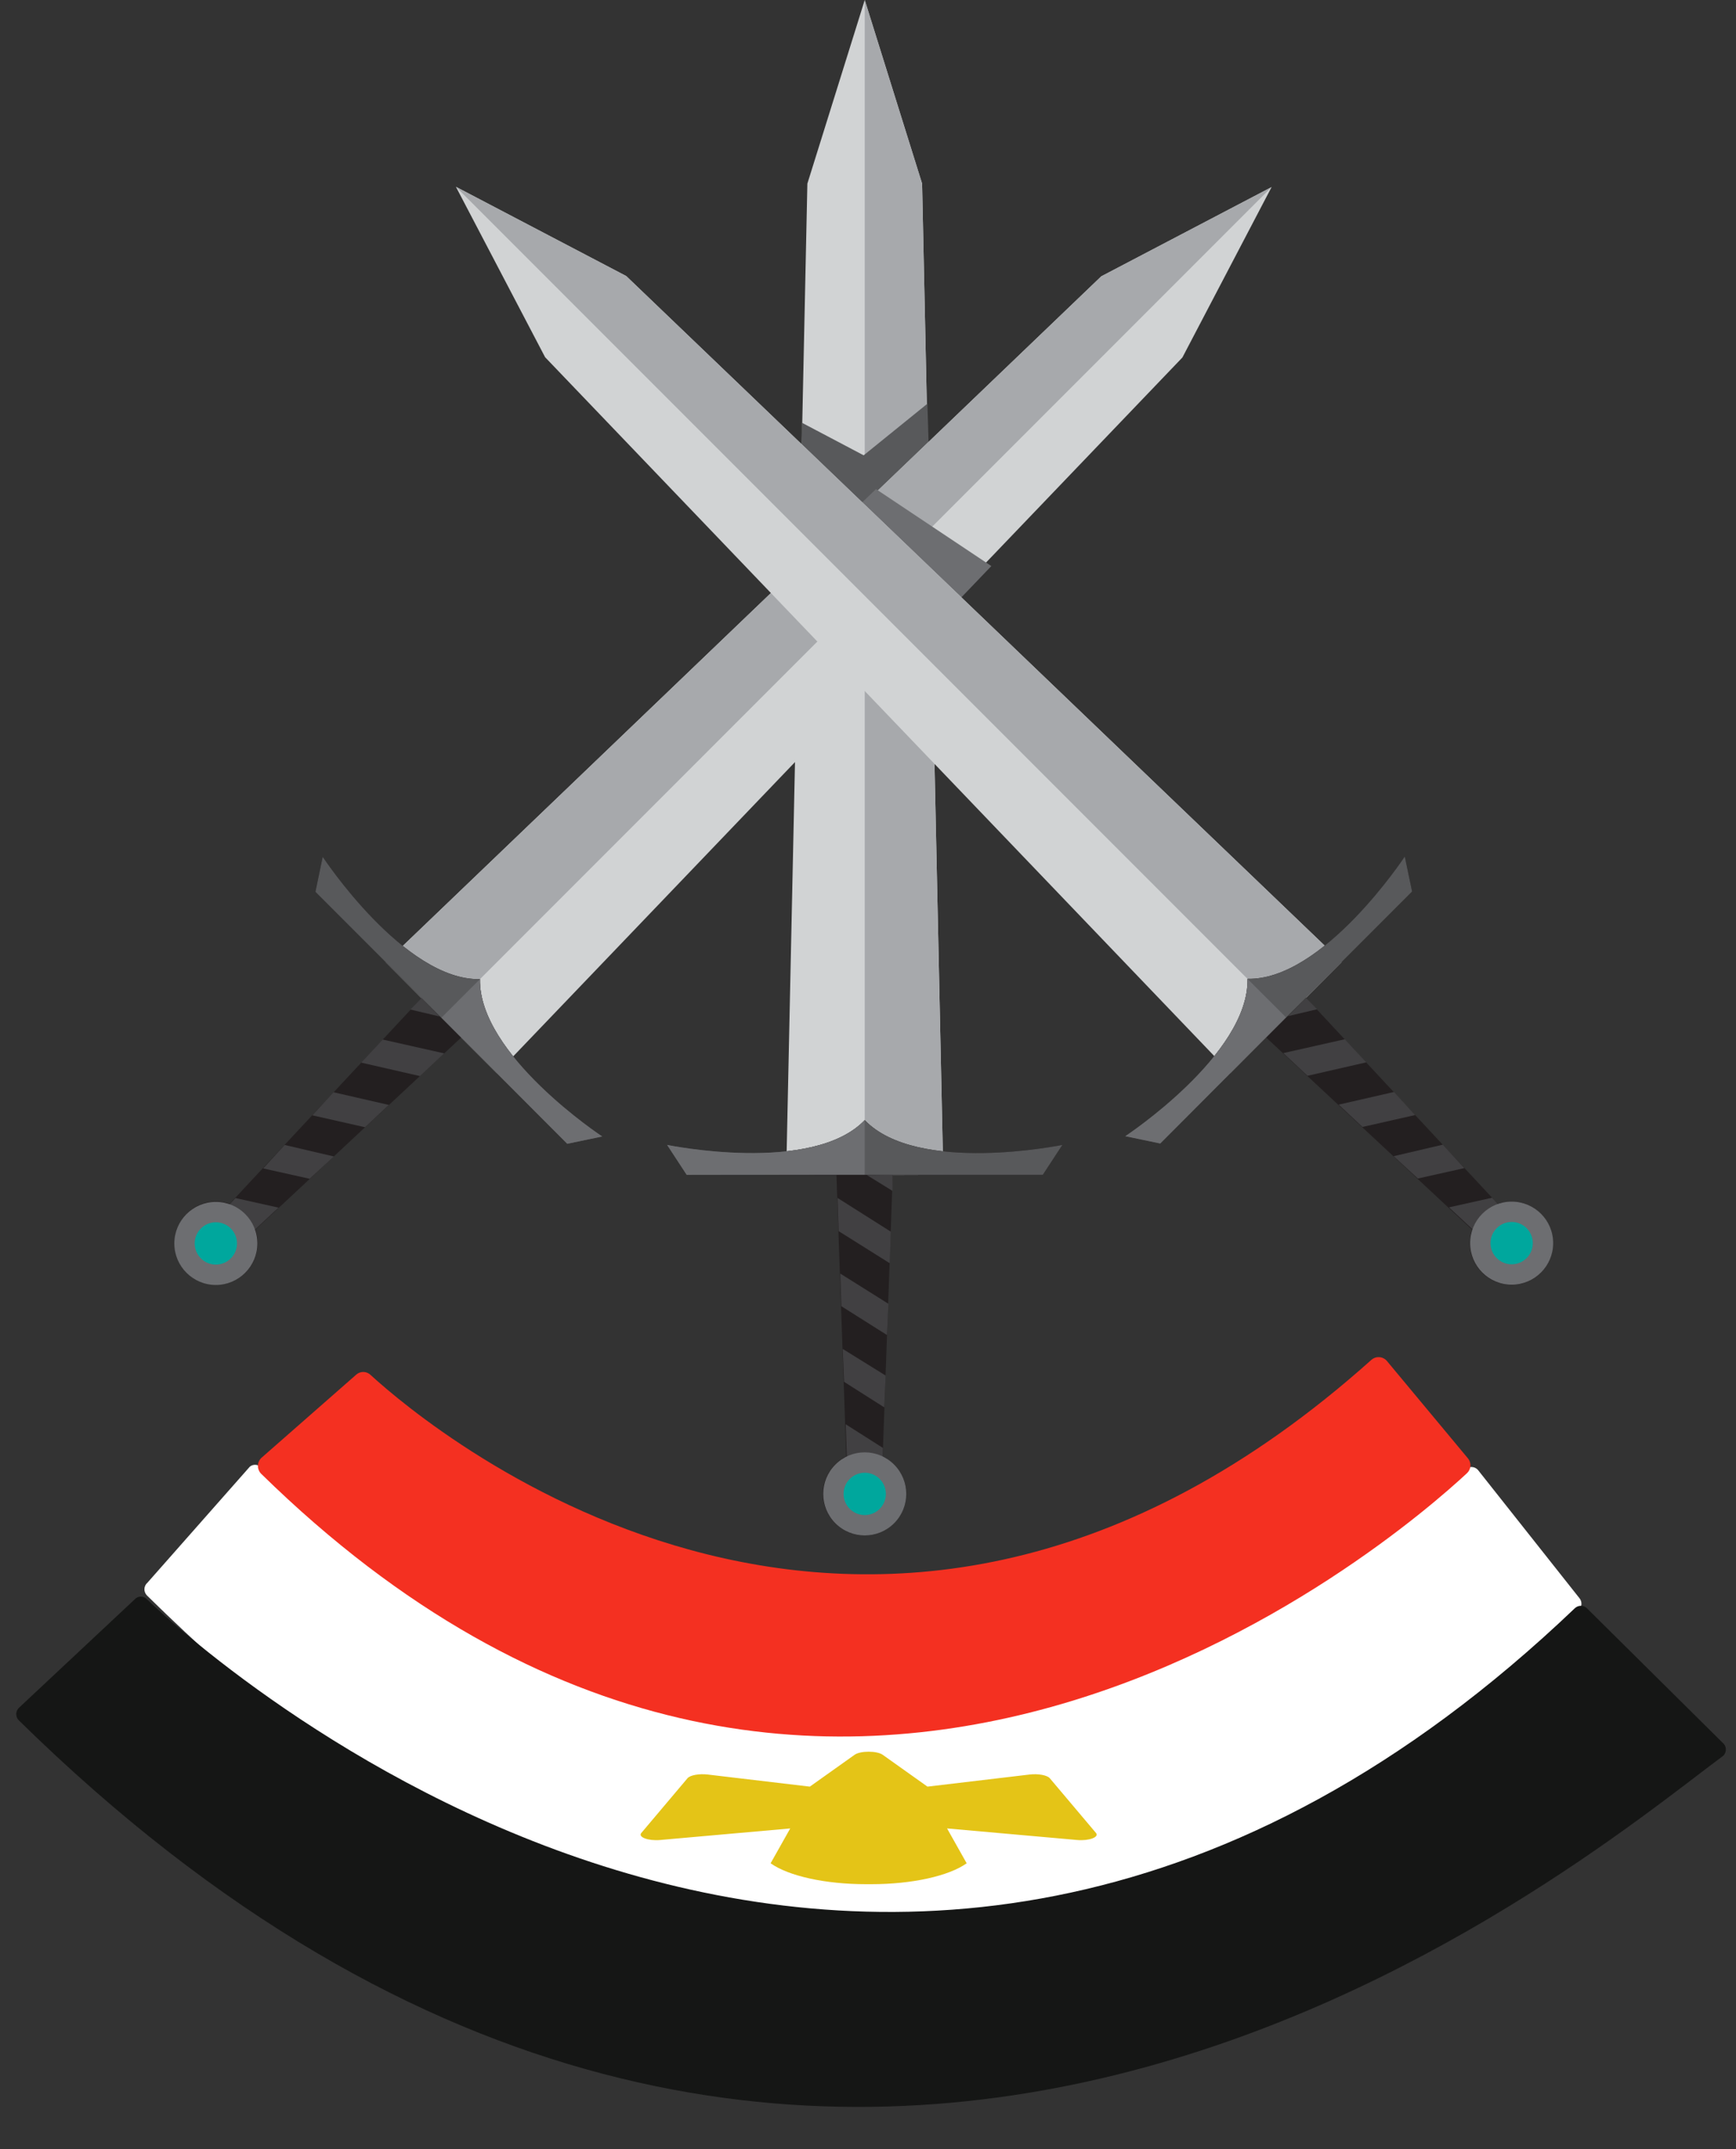 <svg width="118" height="146" viewBox="0 0 118 146" fill="none" xmlns="http://www.w3.org/2000/svg">
<rect x="0" y="0" width="118" height="146" fill="#333333" stroke="none"/>
<path d="M17.722 99.663C22.196 103.97 57.217 130.653 99.612 99.815C99.67 99.762 99.737 99.721 99.811 99.694C99.885 99.667 99.963 99.655 100.041 99.659C100.119 99.662 100.196 99.681 100.267 99.714C100.338 99.747 100.402 99.794 100.454 99.852L107.354 108.564C107.451 108.678 107.501 108.824 107.494 108.974C107.488 109.123 107.425 109.265 107.318 109.37C97.246 116.827 64.53 161.932 9.991 108.388C9.933 108.329 9.887 108.259 9.857 108.182C9.827 108.105 9.813 108.023 9.817 107.94C9.82 107.858 9.841 107.777 9.878 107.703C9.915 107.629 9.966 107.563 10.03 107.51L16.981 99.637C17.086 99.549 17.22 99.504 17.357 99.509C17.493 99.514 17.623 99.569 17.722 99.663Z" fill="white"/>
<path d="M25.197 93.412C29.286 97.156 59.501 122.507 93.199 92.396C93.271 92.328 93.356 92.276 93.449 92.241C93.541 92.207 93.64 92.191 93.739 92.196C93.838 92.2 93.935 92.224 94.025 92.266C94.114 92.309 94.194 92.369 94.26 92.443L99.767 99.057C99.893 99.199 99.958 99.384 99.95 99.573C99.942 99.763 99.86 99.941 99.723 100.071C94.899 104.558 56.388 137.968 17.751 100.119C17.678 100.045 17.62 99.957 17.583 99.859C17.545 99.762 17.528 99.658 17.532 99.554C17.537 99.45 17.563 99.347 17.609 99.254C17.655 99.16 17.72 99.077 17.8 99.01L24.231 93.37C24.368 93.255 24.543 93.196 24.722 93.204C24.901 93.212 25.07 93.286 25.197 93.412Z" fill="#F43021"/>
<path d="M9.959 108.618C14.433 112.925 60.318 153.848 107.053 109.246C107.111 109.192 107.178 109.151 107.252 109.124C107.325 109.097 107.403 109.085 107.482 109.089C107.56 109.092 107.637 109.111 107.708 109.144C107.779 109.178 107.842 109.225 107.895 109.283L117.17 118.469C117.267 118.583 117.317 118.73 117.311 118.879C117.304 119.029 117.241 119.17 117.135 119.275C107.063 126.732 55.816 170.412 1.278 116.868C1.219 116.809 1.173 116.739 1.143 116.662C1.113 116.585 1.099 116.503 1.103 116.42C1.107 116.338 1.128 116.257 1.164 116.183C1.201 116.109 1.253 116.043 1.316 115.99L9.218 108.592C9.323 108.505 9.457 108.459 9.593 108.464C9.73 108.469 9.86 108.524 9.959 108.618Z" fill="#151615"/>
<path d="M58.09 119.209L55.046 121.372L48.092 120.549C47.957 120.533 47.814 120.527 47.672 120.531C47.529 120.535 47.391 120.549 47.264 120.572C47.137 120.595 47.025 120.628 46.934 120.667C46.843 120.706 46.775 120.751 46.734 120.799L43.59 124.522C43.353 124.803 44.068 125.069 44.87 124.998L53.713 124.213L52.38 126.58C52.981 127.007 53.904 127.365 55.047 127.616C56.19 127.867 57.506 128 58.849 128H59.238C60.581 128 61.898 127.867 63.041 127.616C64.183 127.365 65.107 127.007 65.707 126.58L64.375 124.213L73.218 124.998C74.02 125.069 74.735 124.803 74.498 124.522L71.354 120.799C71.313 120.751 71.245 120.706 71.154 120.667C71.063 120.628 70.951 120.595 70.824 120.572C70.697 120.549 70.559 120.535 70.416 120.531C70.274 120.527 70.131 120.533 69.996 120.549L63.042 121.372L59.998 119.209C59.605 118.93 58.483 118.93 58.09 119.209Z" fill="#E4C417"/>
<path d="M62.677 12.474L58.778 0L54.879 12.474L53.437 79.811H64.118L62.677 12.474Z" fill="#D1D3D4"/>
<path d="M58.779 79.829L58.779 0L62.678 12.474L64.119 79.811L58.779 79.829Z" fill="#A7A9AC"/>
<path d="M57.026 40.932L50.283 34.19L54.491 30.165L62.331 35.392L57.026 40.932Z" fill="#6D6E71"/>
<path d="M58.705 30.931L54.494 28.711L54.494 34.453L63.331 36.845L63.036 27.427L58.705 30.931Z" fill="#58595B"/>
<path d="M70.882 79.811L60.682 79.811L59.998 98.936C60.94 99.398 61.605 100.359 61.587 101.486C61.587 103.038 60.312 104.313 58.76 104.313C57.208 104.313 55.932 103.038 55.932 101.486C55.932 100.377 56.579 99.398 57.522 98.936L56.856 79.829L46.675 79.81L45.344 77.778C45.344 77.778 55.212 79.81 58.778 76.096C62.345 79.811 72.212 77.778 72.212 77.778L70.882 79.811Z" fill="#231F20"/>
<path d="M56.93 81.381L60.552 83.673L60.478 85.816L57.004 83.636L56.93 81.381ZM57.115 86.519L60.386 88.57L60.293 90.695L57.189 88.736L57.115 86.519ZM58.926 79.829L60.681 79.811L60.663 80.901L58.926 79.829ZM57.281 91.637L60.201 93.448L60.108 95.61L57.373 93.873L57.281 91.637ZM60.016 98.364L59.961 99.86H57.595L57.484 96.756L60.016 98.364Z" fill="#414042"/>
<path d="M70.882 79.81H58.759H46.674L45.344 77.778C45.344 77.778 55.211 79.81 58.778 76.096C62.344 79.81 72.212 77.778 72.212 77.778L70.882 79.81Z" fill="#58595B"/>
<path d="M60.773 99.49C59.671 98.388 57.884 98.388 56.782 99.49C55.68 100.593 55.68 102.38 56.782 103.482C57.884 104.584 59.671 104.584 60.773 103.482C61.876 102.38 61.876 100.593 60.773 99.49Z" fill="#6D6E71"/>
<path d="M59.794 100.47C59.233 99.909 58.323 99.909 57.761 100.47C57.2 101.031 57.2 101.941 57.761 102.503C58.323 103.064 59.233 103.064 59.794 102.503C60.355 101.941 60.355 101.031 59.794 100.47Z" fill="#00A79D"/>
<path d="M46.675 79.811L45.344 77.778C45.344 77.778 55.212 79.811 58.778 76.096L58.778 79.792L46.675 79.811Z" fill="#6D6E71"/>
<path d="M74.856 18.772L86.433 12.709L80.37 24.286L33.775 72.92L26.222 65.367L74.856 18.772Z" fill="#D1D3D4"/>
<path d="M29.985 69.156L86.433 12.709L74.856 18.772L26.222 65.367L29.985 69.156Z" fill="#A7A9AC"/>
<path d="M21.44 60.585L28.652 67.798L15.612 81.779C14.619 81.439 13.469 81.648 12.685 82.458C11.588 83.556 11.588 85.359 12.685 86.457C13.783 87.554 15.586 87.554 16.684 86.457C17.468 85.673 17.703 84.523 17.363 83.53L31.344 70.489L38.557 77.702L40.935 77.206C40.935 77.206 32.52 71.665 32.625 66.517C27.477 66.622 21.936 58.207 21.936 58.207L21.44 60.585Z" fill="#231F20"/>
<path d="M30.194 71.561L26.013 70.62L24.55 72.188L28.548 73.103L30.194 71.561ZM26.431 75.063L22.668 74.2L21.231 75.768L24.811 76.578L26.431 75.063ZM29.881 69.052L28.652 67.798L27.895 68.582L29.881 69.052ZM22.694 78.564L19.349 77.781L17.886 79.375L21.048 80.08L22.694 78.564ZM16.004 81.387L14.985 82.484L16.657 84.157L18.931 82.04L16.004 81.387Z" fill="#414042"/>
<path d="M21.44 60.585L30.011 69.157L38.557 77.702L40.935 77.206C40.935 77.206 32.52 71.665 32.625 66.517C27.477 66.622 21.936 58.207 21.936 58.207L21.44 60.585Z" fill="#58595B"/>
<path d="M14.672 81.648C13.113 81.648 11.849 82.912 11.849 84.471C11.849 86.029 13.113 87.293 14.672 87.293C16.23 87.293 17.494 86.029 17.494 84.471C17.494 82.912 16.23 81.648 14.672 81.648Z" fill="#6D6E71"/>
<path d="M14.672 83.034C13.878 83.034 13.234 83.677 13.234 84.471C13.234 85.265 13.878 85.908 14.672 85.908C15.465 85.908 16.109 85.265 16.109 84.471C16.109 83.677 15.465 83.034 14.672 83.034Z" fill="#00A79D"/>
<path d="M38.557 77.702L40.935 77.206C40.935 77.206 32.52 71.665 32.625 66.517L30.011 69.131L38.557 77.702Z" fill="#6D6E71"/>
<path d="M62.079 43.994L55.336 37.252L59.544 33.227L67.384 38.454L62.079 43.994Z" fill="#6D6E71"/>
<path d="M42.566 18.753L30.989 12.69L37.052 24.267L83.647 72.9L91.2 65.348L42.566 18.753Z" fill="#D1D3D4"/>
<path d="M87.436 69.137L30.989 12.69L42.566 18.752L91.2 65.348L87.436 69.137Z" fill="#A7A9AC"/>
<path d="M95.983 60.565L88.77 67.778L101.81 81.785C102.804 81.445 103.953 81.655 104.737 82.465C105.835 83.562 105.835 85.365 104.737 86.463C103.64 87.561 101.837 87.561 100.739 86.463C99.955 85.679 99.72 84.529 100.06 83.536L86.078 70.496L78.866 77.682L76.487 77.186C76.487 77.186 84.902 71.646 84.798 66.497C89.946 66.602 95.486 58.187 95.486 58.187L95.983 60.565Z" fill="#231F20"/>
<path d="M87.228 71.541L91.409 70.6L92.872 72.168L88.874 73.083L87.228 71.541ZM90.991 75.043L94.754 74.181L96.191 75.749L92.611 76.559L90.991 75.043ZM87.541 69.032L88.769 67.778L89.527 68.562L87.541 69.032ZM94.728 78.545L98.073 77.761L99.536 79.355L96.374 80.061L94.728 78.545ZM101.418 81.367L102.437 82.465L100.764 84.137L98.491 82.021L101.418 81.367Z" fill="#414042"/>
<path d="M95.983 60.565L87.411 69.137L78.866 77.682L76.488 77.186C76.488 77.186 84.903 71.645 84.798 66.497C89.946 66.602 95.486 58.187 95.486 58.187L95.983 60.565Z" fill="#58595B"/>
<path d="M102.751 81.629C101.192 81.629 99.928 82.892 99.928 84.451C99.928 86.01 101.192 87.274 102.751 87.274C104.31 87.274 105.573 86.01 105.573 84.451C105.573 82.892 104.31 81.629 102.751 81.629Z" fill="#6D6E71"/>
<path d="M102.751 83.013C101.957 83.013 101.314 83.657 101.314 84.451C101.314 85.245 101.957 85.888 102.751 85.888C103.545 85.888 104.188 85.245 104.188 84.451C104.188 83.657 103.545 83.013 102.751 83.013Z" fill="#00A79D"/>
<path d="M78.865 77.682L76.487 77.186C76.487 77.186 84.902 71.645 84.797 66.497L87.411 69.111L78.865 77.682Z" fill="#6D6E71"/>
</svg>
